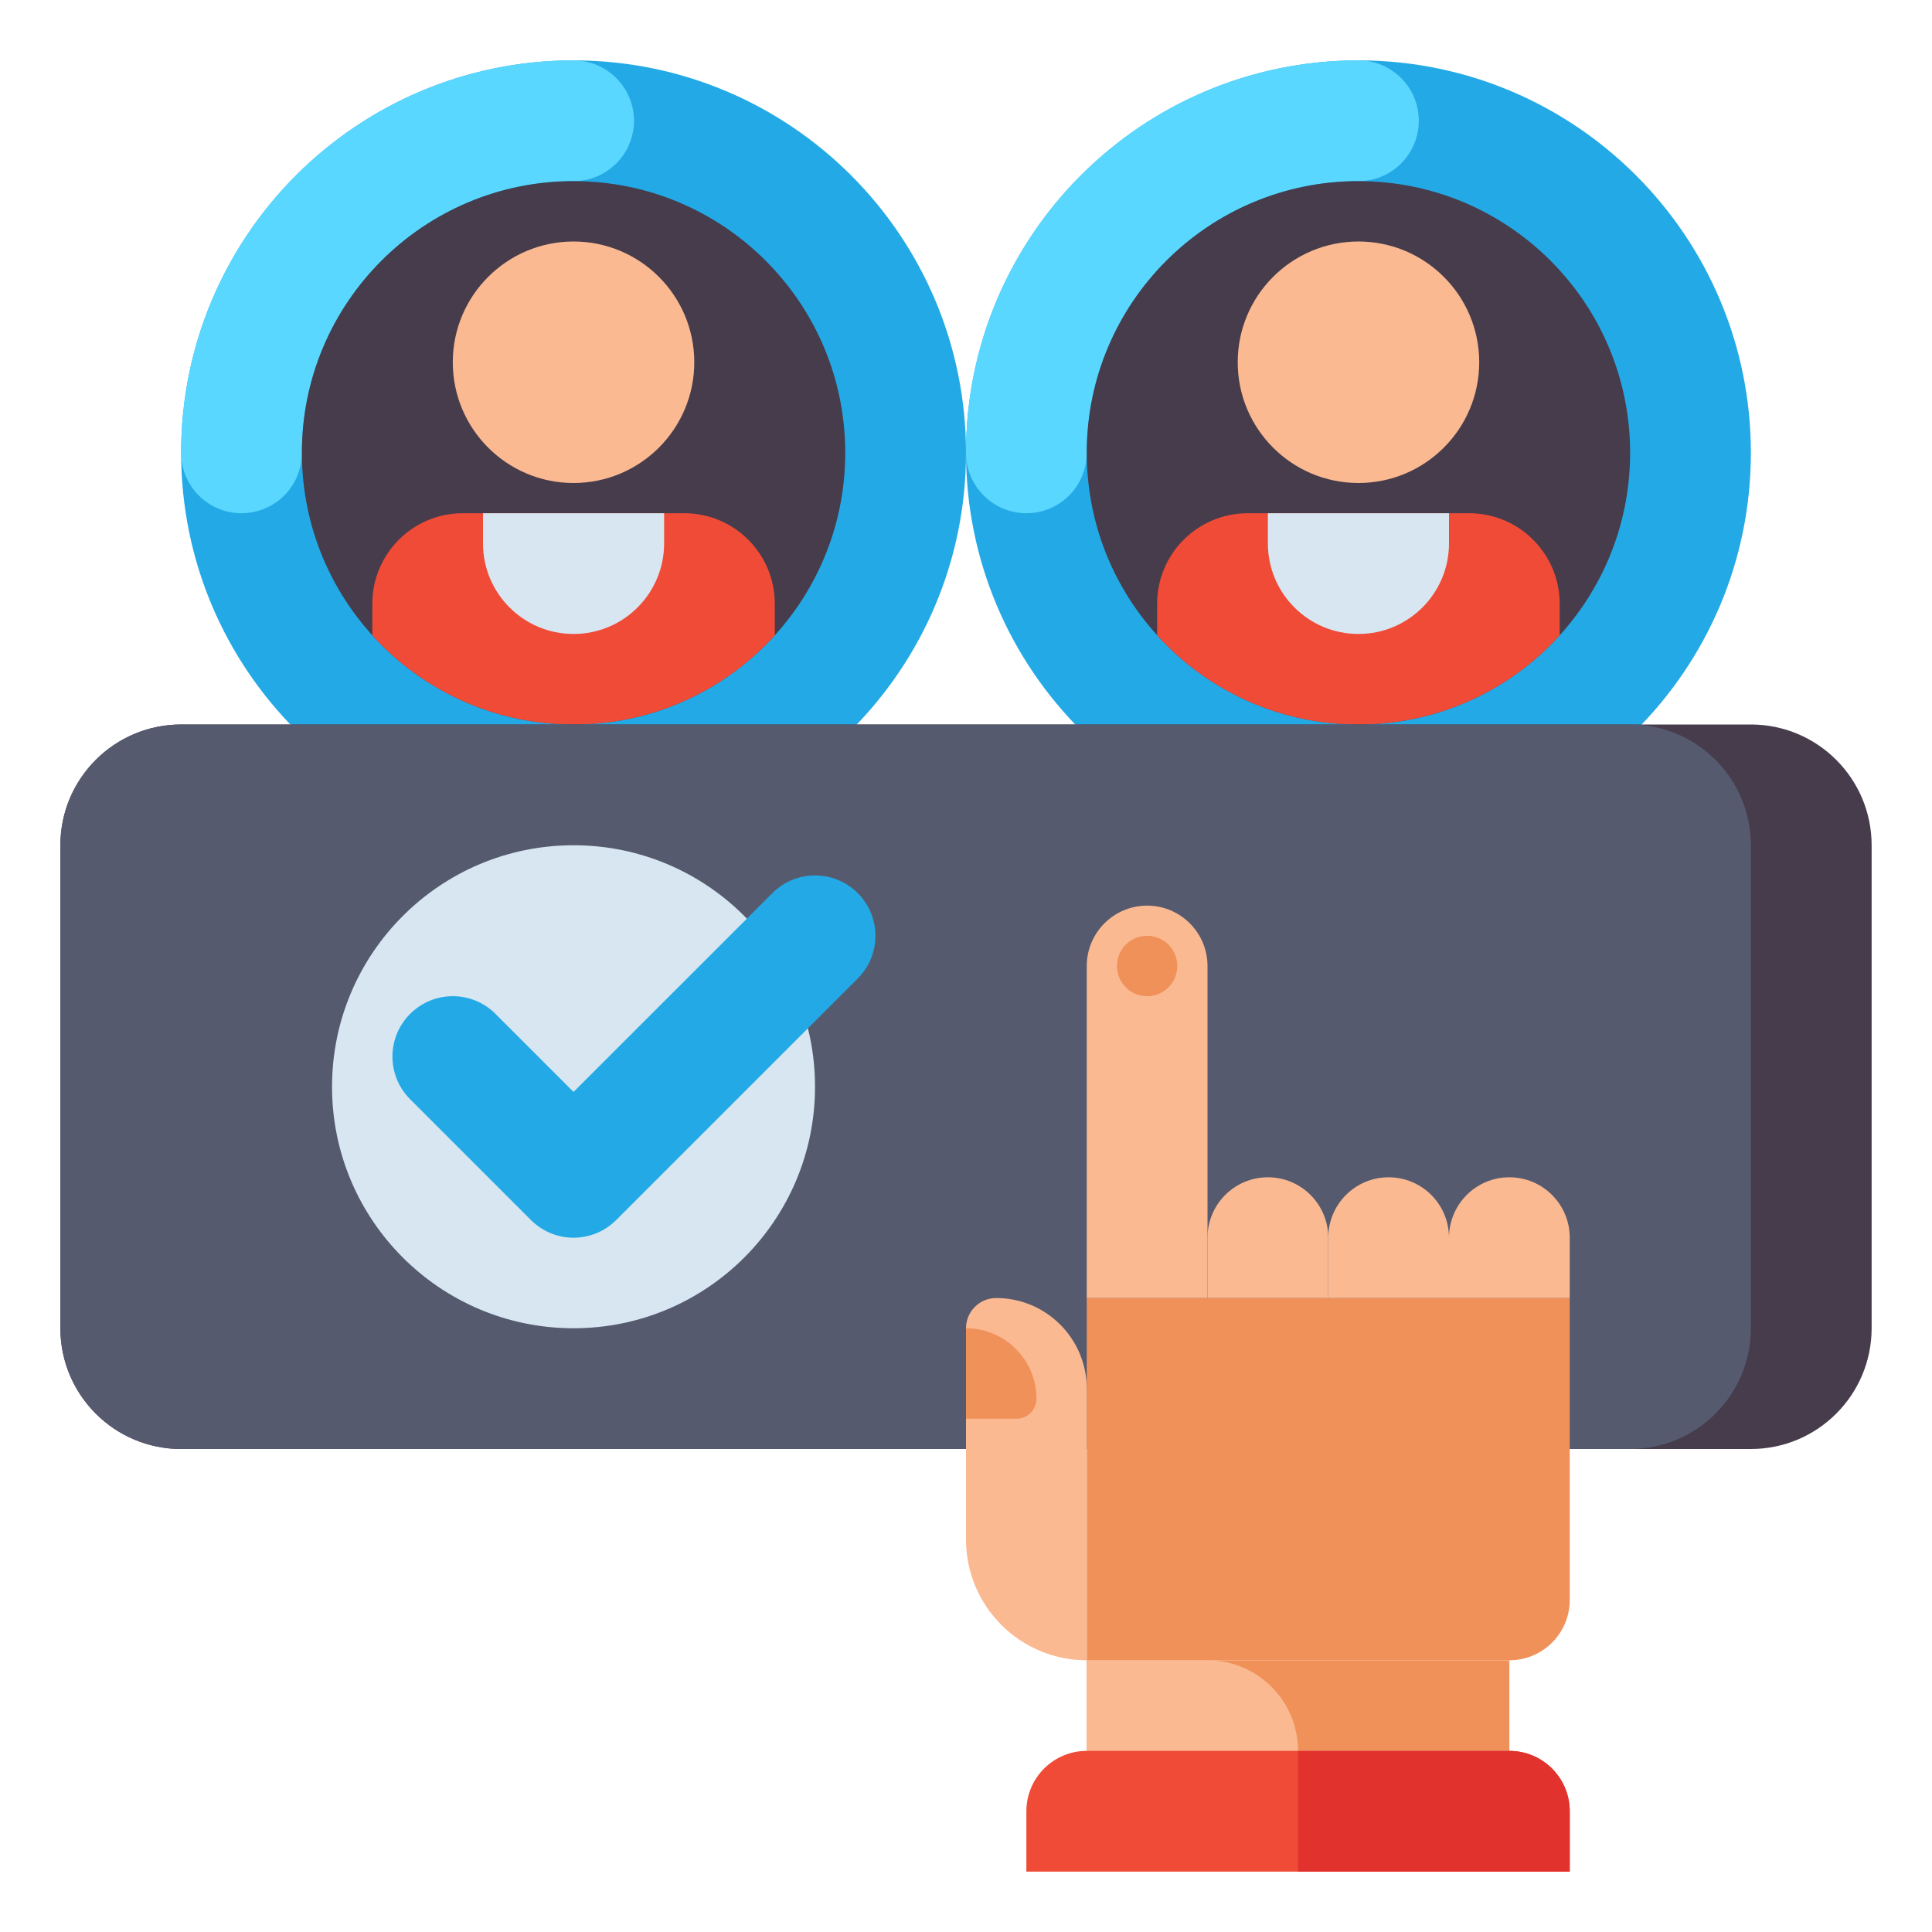 <svg width="28" height="28" viewBox="0 0 28 28" fill="none" xmlns="http://www.w3.org/2000/svg">
<g clip-path="url(#clip0_1110_8838)">
<path d="M8.312 12.25C11.454 12.25 14 9.704 14 6.562C14 3.421 11.454 0.875 8.312 0.875C5.171 0.875 2.625 3.421 2.625 6.562C2.625 9.704 5.171 12.25 8.312 12.25Z" fill="#23AAE6"/>
<path d="M3.5 7.438C3.983 7.438 4.375 7.046 4.375 6.562C4.375 4.391 6.141 2.625 8.312 2.625C8.796 2.625 9.188 2.233 9.188 1.75C9.188 1.267 8.796 0.875 8.312 0.875C5.171 0.875 2.625 3.421 2.625 6.562C2.625 7.046 3.017 7.438 3.5 7.438Z" fill="#5AD7FF"/>
<path d="M8.312 10.5C10.487 10.5 12.25 8.737 12.25 6.562C12.25 4.388 10.487 2.625 8.312 2.625C6.138 2.625 4.375 4.388 4.375 6.562C4.375 8.737 6.138 10.5 8.312 10.5Z" fill="#463C4B"/>
<path d="M11.229 8.75C11.229 8.025 10.641 7.438 9.916 7.438H6.708C5.983 7.438 5.396 8.025 5.396 8.75V9.208C6.116 10.002 7.156 10.5 8.312 10.5C9.469 10.5 10.508 10.002 11.229 9.208V8.75Z" fill="#F04B37"/>
<path d="M8.312 9.188C7.588 9.188 7 8.6 7 7.875V7.438H9.625V7.875C9.625 8.6 9.037 9.188 8.312 9.188Z" fill="#D7E6F0"/>
<path d="M8.312 7C9.279 7 10.062 6.216 10.062 5.25C10.062 4.284 9.279 3.5 8.312 3.5C7.346 3.5 6.562 4.284 6.562 5.25C6.562 6.216 7.346 7 8.312 7Z" fill="#FAB991"/>
<path d="M19.688 12.25C22.829 12.25 25.375 9.704 25.375 6.562C25.375 3.421 22.829 0.875 19.688 0.875C16.546 0.875 14 3.421 14 6.562C14 9.704 16.546 12.25 19.688 12.25Z" fill="#23AAE6"/>
<path d="M14.875 7.438C15.358 7.438 15.75 7.046 15.75 6.562C15.75 4.391 17.516 2.625 19.688 2.625C20.171 2.625 20.562 2.233 20.562 1.75C20.562 1.267 20.171 0.875 19.688 0.875C16.546 0.875 14 3.421 14 6.562C14 7.046 14.392 7.438 14.875 7.438Z" fill="#5AD7FF"/>
<path d="M19.688 10.5C21.862 10.5 23.625 8.737 23.625 6.562C23.625 4.388 21.862 2.625 19.688 2.625C17.513 2.625 15.75 4.388 15.75 6.562C15.75 8.737 17.513 10.5 19.688 10.5Z" fill="#463C4B"/>
<path d="M22.604 8.75C22.604 8.025 22.016 7.438 21.291 7.438H18.083C17.358 7.438 16.77 8.025 16.77 8.75V9.208C17.491 10.002 18.531 10.5 19.687 10.5C20.844 10.5 21.884 10.002 22.604 9.208V8.75Z" fill="#F04B37"/>
<path d="M19.688 9.188C18.963 9.188 18.375 8.6 18.375 7.875V7.438H21V7.875C21 8.6 20.412 9.188 19.688 9.188Z" fill="#D7E6F0"/>
<path d="M19.688 7C20.654 7 21.438 6.216 21.438 5.25C21.438 4.284 20.654 3.5 19.688 3.5C18.721 3.5 17.938 4.284 17.938 5.25C17.938 6.216 18.721 7 19.688 7Z" fill="#FAB991"/>
<path d="M25.375 21H2.625C1.659 21 0.875 20.216 0.875 19.25V12.25C0.875 11.284 1.659 10.5 2.625 10.5H25.375C26.341 10.5 27.125 11.284 27.125 12.25V19.25C27.125 20.216 26.341 21 25.375 21Z" fill="#463C4B"/>
<path d="M23.625 21H2.625C1.659 21 0.875 20.216 0.875 19.25V12.25C0.875 11.284 1.659 10.5 2.625 10.5H23.625C24.591 10.5 25.375 11.284 25.375 12.25V19.25C25.375 20.216 24.591 21 23.625 21Z" fill="#555A6E"/>
<path d="M15.75 18.812H22.75V23.188C22.75 23.671 22.358 24.062 21.875 24.062H15.75V18.812Z" fill="#F0915A"/>
<path d="M21.875 17.062C22.358 17.062 22.75 17.454 22.75 17.938V18.812H21V17.938C21 17.454 21.392 17.062 21.875 17.062Z" fill="#FAB991"/>
<path d="M20.125 17.062C20.608 17.062 21 17.454 21 17.938V18.812H19.25V17.938C19.25 17.454 19.642 17.062 20.125 17.062Z" fill="#FAB991"/>
<path d="M18.375 17.062C18.858 17.062 19.25 17.454 19.25 17.938V18.812H17.5V17.938C17.5 17.454 17.892 17.062 18.375 17.062Z" fill="#FAB991"/>
<path d="M16.625 13.125C17.108 13.125 17.5 13.517 17.5 14V18.812H15.75V14C15.75 13.517 16.142 13.125 16.625 13.125Z" fill="#FAB991"/>
<path d="M21.875 25.375H15.75V24.062H21.875V25.375Z" fill="#F0915A"/>
<path d="M15.75 25.375H18.812C18.812 24.65 18.225 24.062 17.5 24.062H15.75V25.375Z" fill="#FAB991"/>
<path d="M14.438 18.812C15.162 18.812 15.75 19.4 15.75 20.125V24.062C14.784 24.062 14 23.279 14 22.312V19.25C14 19.008 14.196 18.812 14.438 18.812Z" fill="#FAB991"/>
<path d="M21.875 25.375H15.75C15.267 25.375 14.875 25.767 14.875 26.25V27.125H22.75V26.25C22.75 25.767 22.358 25.375 21.875 25.375Z" fill="#F04B37"/>
<path d="M21.875 25.375H18.812V27.125H22.75V26.25C22.75 25.767 22.358 25.375 21.875 25.375Z" fill="#E1322D"/>
<path d="M16.625 14.438C16.867 14.438 17.062 14.242 17.062 14C17.062 13.758 16.867 13.562 16.625 13.562C16.383 13.562 16.188 13.758 16.188 14C16.188 14.242 16.383 14.438 16.625 14.438Z" fill="#F0915A"/>
<path d="M14.729 20.562H14V19.25C14.564 19.25 15.021 19.707 15.021 20.271C15.021 20.432 14.89 20.562 14.729 20.562Z" fill="#F0915A"/>
<path d="M8.312 19.25C10.245 19.25 11.812 17.683 11.812 15.75C11.812 13.817 10.245 12.25 8.312 12.25C6.38 12.25 4.812 13.817 4.812 15.75C4.812 17.683 6.38 19.25 8.312 19.25Z" fill="#D7E6F0"/>
<path d="M8.312 17.938C8.089 17.938 7.865 17.852 7.694 17.681L5.944 15.931C5.602 15.589 5.602 15.035 5.944 14.694C6.285 14.352 6.84 14.352 7.181 14.694L8.312 15.825L11.194 12.944C11.536 12.602 12.089 12.602 12.431 12.944C12.773 13.286 12.773 13.839 12.431 14.181L8.931 17.681C8.76 17.852 8.536 17.938 8.312 17.938Z" fill="#23AAE6"/>
</g>
<defs>
<clipPath id="clip0_1110_8838">
<rect width="28" height="28" fill="white"/>
</clipPath>
</defs>
</svg>

